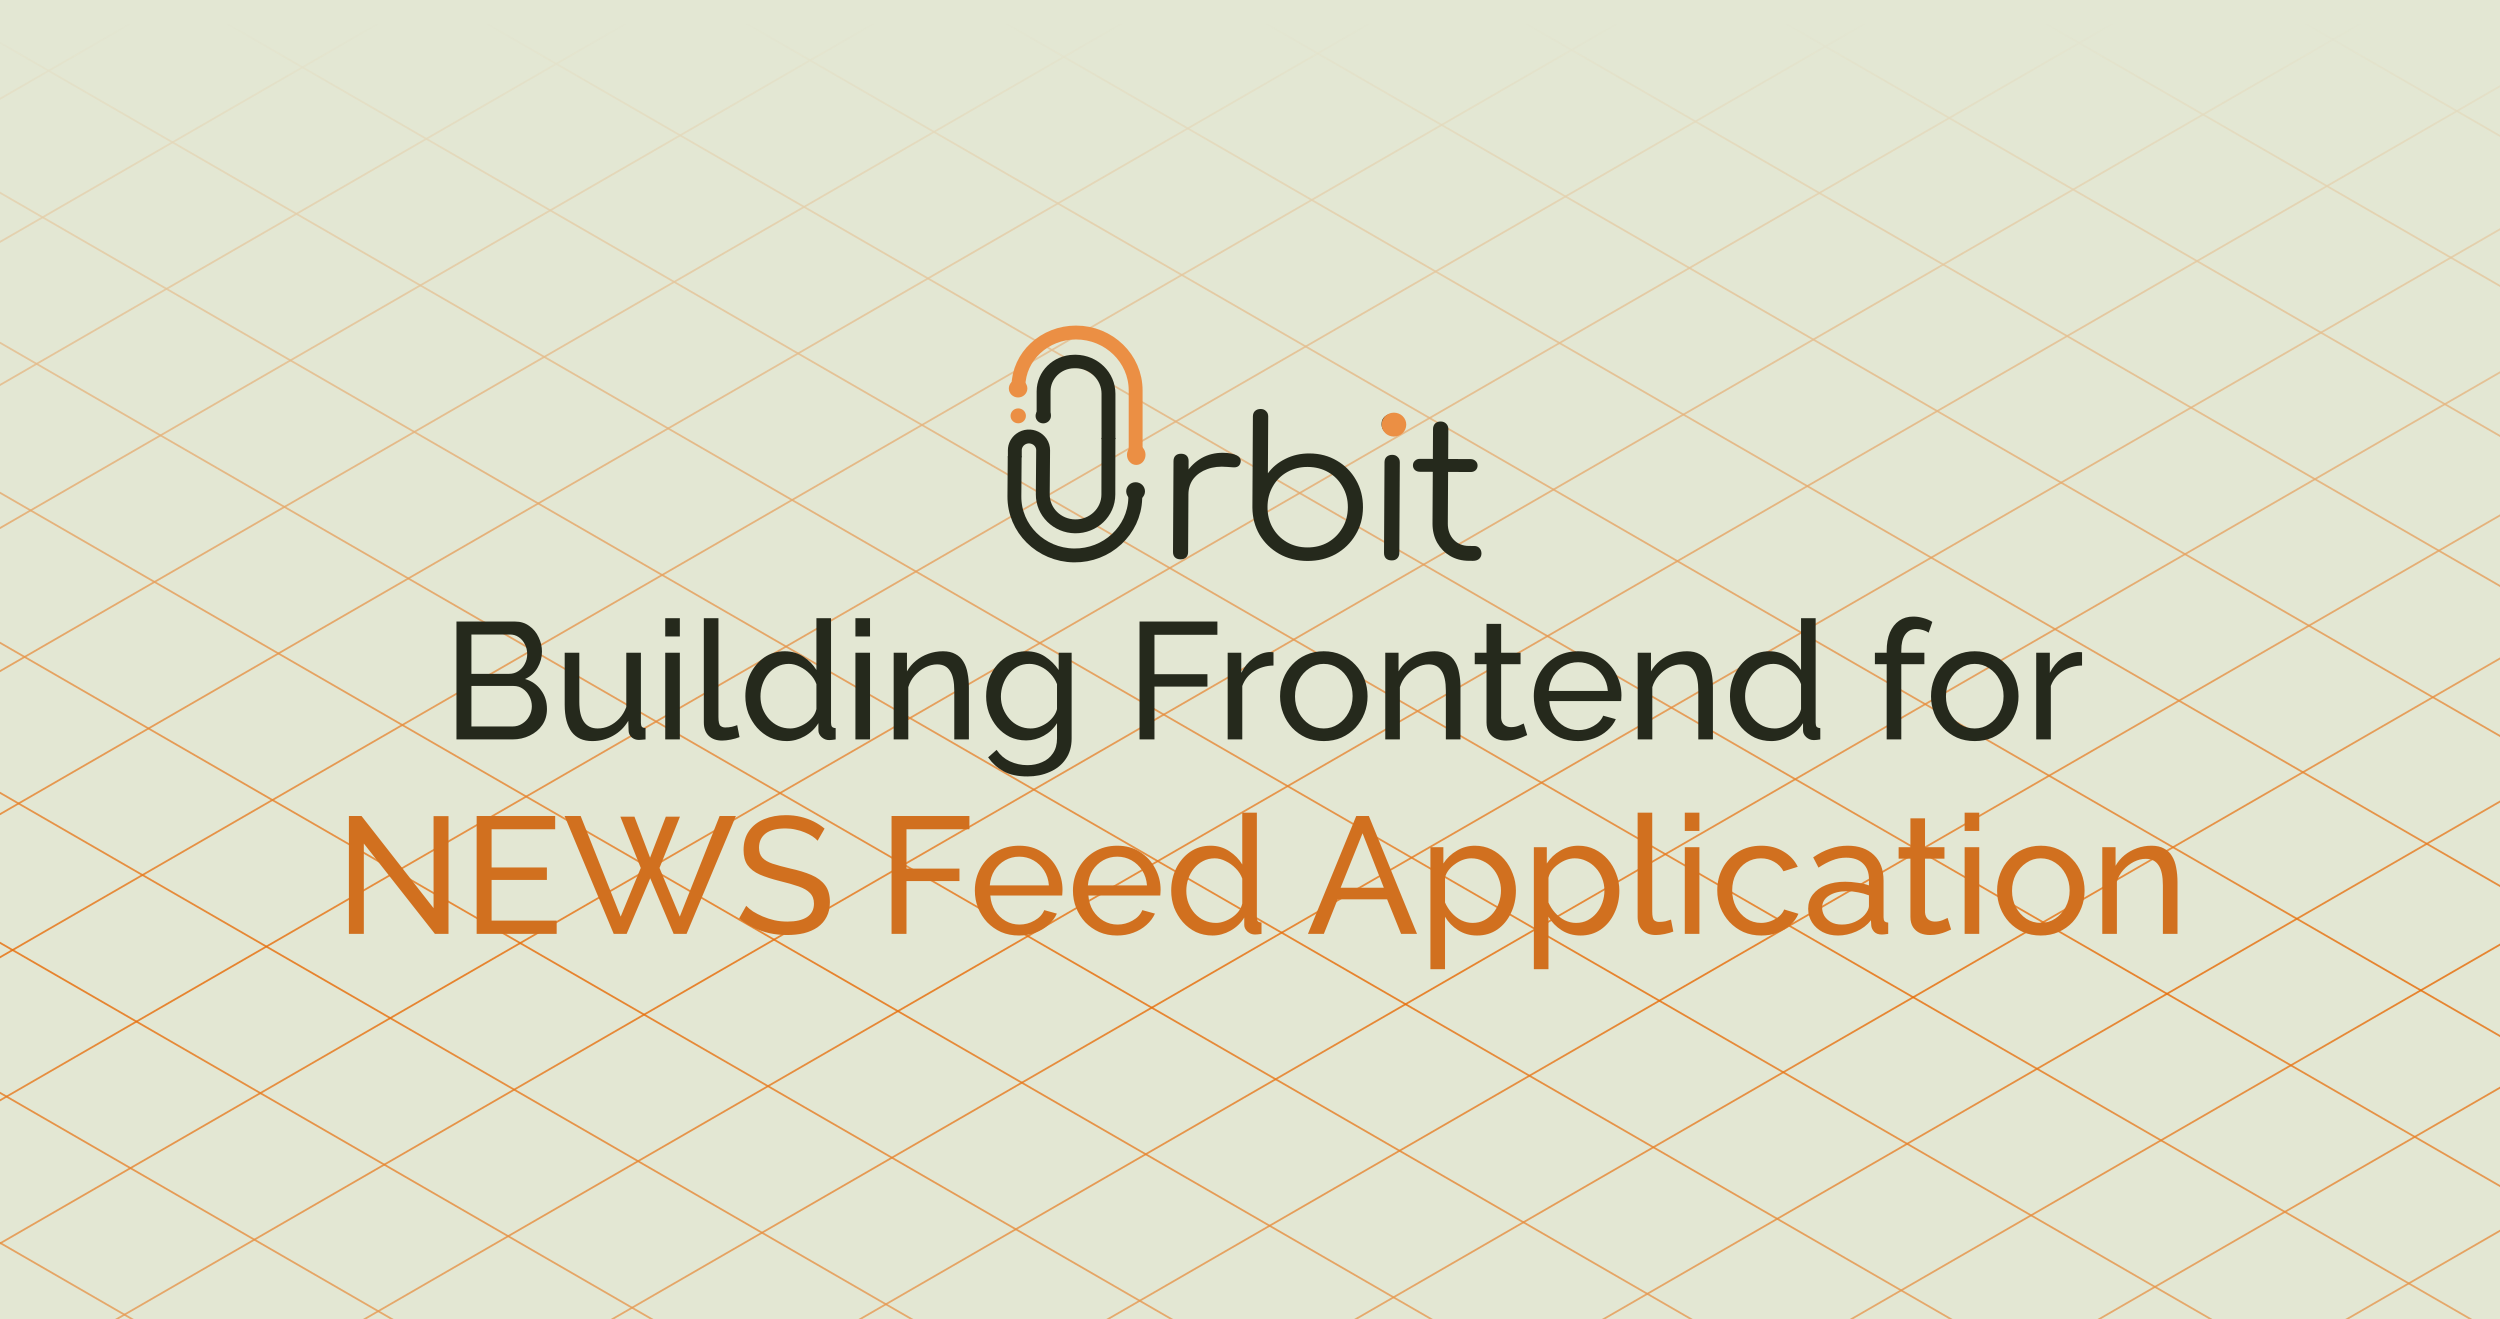 <svg width="360" height="190" viewBox="0 0 360 190" fill="none" xmlns="http://www.w3.org/2000/svg">
<g clip-path="url(#clip0_2068_6050)">
<rect width="360" height="190" fill="#E3E7D3"/>
<g clip-path="url(#clip1_2068_6050)">
<g clip-path="url(#clip2_2068_6050)">
<mask id="mask0_2068_6050" style="mask-type:alpha" maskUnits="userSpaceOnUse" x="-16" y="3" width="582" height="263">
<rect x="-15.998" y="3.002" width="581.704" height="262.373" fill="url(#paint0_linear_2068_6050)"/>
</mask>
<g mask="url(#mask0_2068_6050)">
<line y1="-0.151" x2="584.431" y2="-0.151" transform="matrix(-0.866 0.5 -0.866 -0.5 269.496 -162.117)" stroke="#E86800" stroke-opacity="0.79" stroke-width="0.303"/>
<line y1="-0.151" x2="584.431" y2="-0.151" transform="matrix(-0.866 0.5 -0.866 -0.5 287.338 -151.816)" stroke="#E86800" stroke-opacity="0.79" stroke-width="0.303"/>
<line y1="-0.151" x2="584.431" y2="-0.151" transform="matrix(-0.866 0.5 -0.866 -0.5 305.18 -141.516)" stroke="#E86800" stroke-opacity="0.79" stroke-width="0.303"/>
<line y1="-0.151" x2="584.431" y2="-0.151" transform="matrix(-0.866 0.5 -0.866 -0.5 323.021 -131.214)" stroke="#E86800" stroke-opacity="0.79" stroke-width="0.303"/>
<line y1="-0.151" x2="584.431" y2="-0.151" transform="matrix(-0.866 0.5 -0.866 -0.5 340.863 -120.913)" stroke="#E86800" stroke-opacity="0.79" stroke-width="0.303"/>
<line y1="-0.151" x2="584.431" y2="-0.151" transform="matrix(-0.866 0.5 -0.866 -0.5 358.705 -110.612)" stroke="#E86800" stroke-opacity="0.79" stroke-width="0.303"/>
<line y1="-0.151" x2="584.431" y2="-0.151" transform="matrix(-0.866 0.5 -0.866 -0.5 376.547 -100.312)" stroke="#E86800" stroke-opacity="0.79" stroke-width="0.303"/>
<line y1="-0.151" x2="584.431" y2="-0.151" transform="matrix(-0.866 0.5 -0.866 -0.5 394.389 -90.01)" stroke="#E86800" stroke-opacity="0.79" stroke-width="0.303"/>
<line y1="-0.151" x2="584.431" y2="-0.151" transform="matrix(-0.866 0.5 -0.866 -0.5 412.23 -79.709)" stroke="#E86800" stroke-opacity="0.79" stroke-width="0.303"/>
<line y1="-0.151" x2="584.431" y2="-0.151" transform="matrix(-0.866 0.5 -0.866 -0.5 430.072 -69.408)" stroke="#E86800" stroke-opacity="0.79" stroke-width="0.303"/>
<line y1="-0.151" x2="584.431" y2="-0.151" transform="matrix(-0.866 0.5 -0.866 -0.5 447.914 -59.107)" stroke="#E86800" stroke-opacity="0.79" stroke-width="0.303"/>
<line y1="-0.151" x2="584.431" y2="-0.151" transform="matrix(-0.866 0.5 -0.866 -0.5 465.756 -48.806)" stroke="#E86800" stroke-opacity="0.79" stroke-width="0.303"/>
<line y1="-0.151" x2="584.431" y2="-0.151" transform="matrix(-0.866 0.5 -0.866 -0.5 483.6 -38.505)" stroke="#E86800" stroke-opacity="0.79" stroke-width="0.303"/>
<line y1="-0.151" x2="584.431" y2="-0.151" transform="matrix(-0.866 0.5 -0.866 -0.5 501.441 -28.204)" stroke="#E86800" stroke-opacity="0.79" stroke-width="0.303"/>
<line y1="-0.151" x2="584.431" y2="-0.151" transform="matrix(-0.866 0.5 -0.866 -0.5 519.283 -17.903)" stroke="#E86800" stroke-opacity="0.79" stroke-width="0.303"/>
<line y1="-0.151" x2="584.431" y2="-0.151" transform="matrix(-0.866 0.5 -0.866 -0.5 537.125 -7.602)" stroke="#E86800" stroke-opacity="0.79" stroke-width="0.303"/>
<line y1="-0.151" x2="584.431" y2="-0.151" transform="matrix(-0.866 0.5 -0.866 -0.5 554.967 2.699)" stroke="#E86800" stroke-opacity="0.79" stroke-width="0.303"/>
<line y1="-0.151" x2="584.431" y2="-0.151" transform="matrix(-0.866 0.5 -0.866 -0.5 572.809 13)" stroke="#E86800" stroke-opacity="0.79" stroke-width="0.303"/>
<line y1="-0.151" x2="584.431" y2="-0.151" transform="matrix(-0.866 0.5 -0.866 -0.5 590.65 23.301)" stroke="#E86800" stroke-opacity="0.79" stroke-width="0.303"/>
<line y1="-0.151" x2="584.431" y2="-0.151" transform="matrix(-0.866 0.5 -0.866 -0.5 608.492 33.602)" stroke="#E86800" stroke-opacity="0.79" stroke-width="0.303"/>
<line y1="-0.151" x2="584.431" y2="-0.151" transform="matrix(-0.866 0.5 -0.866 -0.5 626.334 43.903)" stroke="#E86800" stroke-opacity="0.79" stroke-width="0.303"/>
<line y1="-0.151" x2="584.431" y2="-0.151" transform="matrix(-0.866 0.5 -0.866 -0.5 644.176 54.204)" stroke="#E86800" stroke-opacity="0.79" stroke-width="0.303"/>
<line y1="-0.151" x2="584.431" y2="-0.151" transform="matrix(-0.866 0.5 -0.866 -0.5 662.018 64.505)" stroke="#E86800" stroke-opacity="0.79" stroke-width="0.303"/>
<line y1="-0.151" x2="584.431" y2="-0.151" transform="matrix(-0.866 0.5 -0.866 -0.5 679.859 74.806)" stroke="#E86800" stroke-opacity="0.79" stroke-width="0.303"/>
<line y1="-0.151" x2="584.431" y2="-0.151" transform="matrix(-0.866 0.5 -0.866 -0.5 697.701 85.107)" stroke="#E86800" stroke-opacity="0.79" stroke-width="0.303"/>
<line y1="-0.151" x2="584.431" y2="-0.151" transform="matrix(-0.866 0.5 -0.866 -0.5 715.543 95.408)" stroke="#E86800" stroke-opacity="0.79" stroke-width="0.303"/>
<line y1="-0.151" x2="584.431" y2="-0.151" transform="matrix(-0.866 0.5 -0.866 -0.5 733.385 105.709)" stroke="#E86800" stroke-opacity="0.79" stroke-width="0.303"/>
<line y1="-0.151" x2="584.431" y2="-0.151" transform="matrix(-0.866 0.5 -0.866 -0.5 751.227 116.01)" stroke="#E86800" stroke-opacity="0.79" stroke-width="0.303"/>
<line y1="-0.151" x2="584.431" y2="-0.151" transform="matrix(-0.866 0.5 -0.866 -0.5 769.068 126.312)" stroke="#E86800" stroke-opacity="0.79" stroke-width="0.303"/>
<line y1="-0.151" x2="584.431" y2="-0.151" transform="matrix(-0.866 0.5 -0.866 -0.5 786.91 136.612)" stroke="#E86800" stroke-opacity="0.79" stroke-width="0.303"/>
<line y1="-0.151" x2="606.245" y2="-0.151" transform="matrix(0.866 0.5 -0.866 0.5 -235.336 129.652)" stroke="#E86800" stroke-opacity="0.79" stroke-width="0.303"/>
<line y1="-0.151" x2="606.245" y2="-0.151" transform="matrix(0.866 0.5 -0.866 0.5 -216.627 118.852)" stroke="#E86800" stroke-opacity="0.79" stroke-width="0.303"/>
<line y1="-0.151" x2="606.245" y2="-0.151" transform="matrix(0.866 0.5 -0.866 0.5 -197.92 108.05)" stroke="#E86800" stroke-opacity="0.79" stroke-width="0.303"/>
<line y1="-0.151" x2="606.245" y2="-0.151" transform="matrix(0.866 0.5 -0.866 0.5 -179.211 97.249)" stroke="#E86800" stroke-opacity="0.79" stroke-width="0.303"/>
<line y1="-0.151" x2="606.245" y2="-0.151" transform="matrix(0.866 0.5 -0.866 0.5 -160.504 86.448)" stroke="#E86800" stroke-opacity="0.79" stroke-width="0.303"/>
<line y1="-0.151" x2="606.245" y2="-0.151" transform="matrix(0.866 0.5 -0.866 0.5 -141.797 75.647)" stroke="#E86800" stroke-opacity="0.79" stroke-width="0.303"/>
<line y1="-0.151" x2="606.245" y2="-0.151" transform="matrix(0.866 0.5 -0.866 0.5 -123.088 64.846)" stroke="#E86800" stroke-opacity="0.79" stroke-width="0.303"/>
<line y1="-0.151" x2="606.245" y2="-0.151" transform="matrix(0.866 0.5 -0.866 0.5 -104.381 54.045)" stroke="#E86800" stroke-opacity="0.79" stroke-width="0.303"/>
<line y1="-0.151" x2="606.245" y2="-0.151" transform="matrix(0.866 0.5 -0.866 0.5 -85.672 43.244)" stroke="#E86800" stroke-opacity="0.79" stroke-width="0.303"/>
<line y1="-0.151" x2="606.245" y2="-0.151" transform="matrix(0.866 0.5 -0.866 0.5 -66.965 32.443)" stroke="#E86800" stroke-opacity="0.79" stroke-width="0.303"/>
<line y1="-0.151" x2="606.245" y2="-0.151" transform="matrix(0.866 0.5 -0.866 0.5 -48.256 21.642)" stroke="#E86800" stroke-opacity="0.79" stroke-width="0.303"/>
<line y1="-0.151" x2="606.245" y2="-0.151" transform="matrix(0.866 0.5 -0.866 0.5 -29.549 10.841)" stroke="#E86800" stroke-opacity="0.79" stroke-width="0.303"/>
<line y1="-0.151" x2="606.245" y2="-0.151" transform="matrix(0.866 0.5 -0.866 0.5 -10.84 0.04)" stroke="#E86800" stroke-opacity="0.79" stroke-width="0.303"/>
<line y1="-0.151" x2="606.245" y2="-0.151" transform="matrix(0.866 0.5 -0.866 0.5 7.867 -10.761)" stroke="#E86800" stroke-opacity="0.79" stroke-width="0.303"/>
<line y1="-0.151" x2="606.245" y2="-0.151" transform="matrix(0.866 0.5 -0.866 0.5 26.574 -21.562)" stroke="#E86800" stroke-opacity="0.79" stroke-width="0.303"/>
<line y1="-0.151" x2="606.245" y2="-0.151" transform="matrix(0.866 0.5 -0.866 0.5 45.283 -32.363)" stroke="#E86800" stroke-opacity="0.79" stroke-width="0.303"/>
<line y1="-0.151" x2="606.245" y2="-0.151" transform="matrix(0.866 0.5 -0.866 0.5 63.99 -43.164)" stroke="#E86800" stroke-opacity="0.79" stroke-width="0.303"/>
<line y1="-0.151" x2="606.245" y2="-0.151" transform="matrix(0.866 0.5 -0.866 0.5 82.699 -53.965)" stroke="#E86800" stroke-opacity="0.79" stroke-width="0.303"/>
<line y1="-0.151" x2="606.245" y2="-0.151" transform="matrix(0.866 0.5 -0.866 0.5 101.406 -64.767)" stroke="#E86800" stroke-opacity="0.79" stroke-width="0.303"/>
<line y1="-0.151" x2="606.245" y2="-0.151" transform="matrix(0.866 0.5 -0.866 0.5 120.115 -75.567)" stroke="#E86800" stroke-opacity="0.79" stroke-width="0.303"/>
<line y1="-0.151" x2="606.245" y2="-0.151" transform="matrix(0.866 0.5 -0.866 0.5 138.822 -86.368)" stroke="#E86800" stroke-opacity="0.79" stroke-width="0.303"/>
<line y1="-0.151" x2="606.245" y2="-0.151" transform="matrix(0.866 0.5 -0.866 0.5 157.531 -97.169)" stroke="#E86800" stroke-opacity="0.79" stroke-width="0.303"/>
<line y1="-0.151" x2="606.245" y2="-0.151" transform="matrix(0.866 0.5 -0.866 0.5 176.238 -107.971)" stroke="#E86800" stroke-opacity="0.79" stroke-width="0.303"/>
<line y1="-0.151" x2="606.245" y2="-0.151" transform="matrix(0.866 0.5 -0.866 0.5 194.945 -118.771)" stroke="#E86800" stroke-opacity="0.79" stroke-width="0.303"/>
<line y1="-0.151" x2="606.245" y2="-0.151" transform="matrix(0.866 0.5 -0.866 0.5 213.654 -129.572)" stroke="#E86800" stroke-opacity="0.79" stroke-width="0.303"/>
<line y1="-0.151" x2="606.245" y2="-0.151" transform="matrix(0.866 0.5 -0.866 0.5 232.361 -140.373)" stroke="#E86800" stroke-opacity="0.79" stroke-width="0.303"/>
<line y1="-0.151" x2="606.245" y2="-0.151" transform="matrix(0.866 0.5 -0.866 0.5 251.07 -151.175)" stroke="#E86800" stroke-opacity="0.79" stroke-width="0.303"/>
<line y1="-0.151" x2="606.245" y2="-0.151" transform="matrix(0.866 0.5 -0.866 0.5 269.777 -161.976)" stroke="#E86800" stroke-opacity="0.79" stroke-width="0.303"/>
<line y1="-0.151" x2="606.245" y2="-0.151" transform="matrix(0.866 0.5 -0.866 0.5 288.486 -172.776)" stroke="#E86800" stroke-opacity="0.79" stroke-width="0.303"/>
</g>
</g>
</g>
<g filter="url(#filter0_d_2068_6050)">
<path d="M77.09 101.625C77.09 102.502 76.867 103.267 76.42 103.92C75.974 104.574 75.368 105.084 74.603 105.45C73.854 105.817 73.026 106 72.117 106H64.06V89.026H72.5C73.297 89.026 73.982 89.241 74.556 89.671C75.145 90.086 75.592 90.628 75.894 91.297C76.213 91.951 76.373 92.636 76.373 93.353C76.373 94.182 76.157 94.963 75.727 95.696C75.313 96.413 74.715 96.947 73.934 97.298C74.906 97.585 75.671 98.119 76.229 98.9C76.803 99.665 77.09 100.573 77.09 101.625ZM74.914 101.242C74.914 100.717 74.795 100.23 74.556 99.784C74.332 99.338 74.022 98.979 73.623 98.708C73.241 98.437 72.794 98.302 72.284 98.302H66.212V104.135H72.117C72.643 104.135 73.113 104 73.528 103.729C73.958 103.458 74.293 103.107 74.532 102.677C74.787 102.231 74.914 101.752 74.914 101.242ZM66.212 90.891V96.557H71.615C72.125 96.557 72.571 96.429 72.954 96.174C73.352 95.919 73.663 95.576 73.886 95.146C74.125 94.716 74.245 94.246 74.245 93.736C74.245 93.194 74.133 92.716 73.91 92.301C73.703 91.871 73.408 91.528 73.026 91.273C72.659 91.018 72.237 90.891 71.758 90.891H66.212ZM79.645 101.003V93.52H81.749V100.597C81.749 101.872 81.972 102.828 82.419 103.466C82.865 104.103 83.526 104.422 84.403 104.422C84.977 104.422 85.527 104.303 86.053 104.064C86.594 103.809 87.081 103.45 87.511 102.988C87.941 102.525 88.276 101.976 88.515 101.338V93.52H90.619V103.609C90.619 103.864 90.667 104.056 90.762 104.183C90.874 104.295 91.049 104.358 91.288 104.374V106C91.049 106.032 90.858 106.048 90.715 106.048C90.587 106.064 90.46 106.072 90.332 106.072C89.933 106.072 89.591 105.952 89.304 105.713C89.017 105.458 88.866 105.147 88.85 104.781L88.802 103.322C88.26 104.247 87.527 104.964 86.603 105.474C85.694 105.984 84.698 106.239 83.614 106.239C82.307 106.239 81.319 105.801 80.65 104.924C79.98 104.032 79.645 102.725 79.645 101.003ZM94.123 106V93.52H96.227V106H94.123ZM94.123 91.177V88.548H96.227V91.177H94.123ZM99.681 88.548H101.785V102.773C101.785 103.458 101.88 103.88 102.072 104.04C102.263 104.199 102.494 104.279 102.765 104.279C103.1 104.279 103.418 104.247 103.721 104.183C104.024 104.103 104.279 104.024 104.486 103.944L104.821 105.665C104.47 105.809 104.056 105.928 103.578 106.024C103.1 106.12 102.677 106.167 102.311 106.167C101.498 106.167 100.852 105.936 100.374 105.474C99.912 105.012 99.681 104.366 99.681 103.538V88.548ZM105.661 99.784C105.661 98.605 105.9 97.529 106.378 96.557C106.872 95.569 107.542 94.78 108.386 94.19C109.247 93.6 110.227 93.305 111.327 93.305C112.331 93.305 113.232 93.568 114.028 94.094C114.825 94.62 115.447 95.258 115.893 96.007V88.548H117.997V103.609C117.997 103.864 118.045 104.056 118.141 104.183C118.252 104.295 118.427 104.358 118.666 104.374V106C118.268 106.064 117.957 106.096 117.734 106.096C117.32 106.096 116.953 105.952 116.634 105.665C116.332 105.378 116.18 105.06 116.18 104.709V103.657C115.686 104.454 115.025 105.084 114.196 105.546C113.367 106.008 112.506 106.239 111.614 106.239C110.753 106.239 109.956 106.072 109.223 105.737C108.506 105.386 107.876 104.908 107.334 104.303C106.809 103.697 106.394 103.012 106.091 102.247C105.804 101.466 105.661 100.645 105.661 99.784ZM115.893 101.625V98.039C115.702 97.497 115.391 97.011 114.961 96.581C114.531 96.134 114.044 95.784 113.503 95.529C112.977 95.258 112.451 95.122 111.925 95.122C111.303 95.122 110.737 95.258 110.227 95.529C109.733 95.784 109.303 96.134 108.936 96.581C108.586 97.011 108.315 97.505 108.123 98.063C107.932 98.621 107.837 99.202 107.837 99.808C107.837 100.43 107.94 101.019 108.147 101.577C108.37 102.135 108.673 102.629 109.056 103.059C109.454 103.49 109.908 103.824 110.419 104.064C110.944 104.303 111.51 104.422 112.116 104.422C112.498 104.422 112.889 104.35 113.287 104.207C113.702 104.064 114.092 103.864 114.459 103.609C114.825 103.354 115.136 103.059 115.391 102.725C115.646 102.374 115.814 102.007 115.893 101.625ZM121.509 106V93.52H123.613V106H121.509ZM121.509 91.177V88.548H123.613V91.177H121.509ZM137.849 106H135.745V99.019C135.745 97.696 135.538 96.732 135.124 96.126C134.725 95.505 134.112 95.194 133.283 95.194C132.709 95.194 132.135 95.337 131.561 95.624C131.004 95.911 130.502 96.302 130.055 96.796C129.625 97.274 129.314 97.832 129.123 98.469V106H127.019V93.52H128.932V96.198C129.266 95.608 129.697 95.098 130.223 94.668C130.749 94.238 131.346 93.903 132.016 93.664C132.685 93.425 133.386 93.305 134.119 93.305C134.837 93.305 135.434 93.441 135.913 93.712C136.407 93.967 136.789 94.333 137.06 94.811C137.347 95.274 137.546 95.823 137.658 96.461C137.785 97.099 137.849 97.792 137.849 98.541V106ZM146.093 106.143C145.249 106.143 144.468 105.976 143.75 105.641C143.049 105.291 142.443 104.821 141.933 104.231C141.423 103.625 141.025 102.94 140.738 102.175C140.467 101.41 140.332 100.613 140.332 99.784C140.332 98.907 140.467 98.079 140.738 97.298C141.025 96.517 141.423 95.832 141.933 95.242C142.459 94.636 143.073 94.166 143.774 93.831C144.476 93.481 145.257 93.305 146.117 93.305C147.153 93.305 148.054 93.56 148.819 94.07C149.6 94.58 150.253 95.226 150.779 96.007V93.52H152.644V105.857C152.644 107.036 152.357 108.032 151.783 108.845C151.225 109.658 150.46 110.271 149.488 110.686C148.532 111.116 147.464 111.331 146.285 111.331C144.882 111.331 143.734 111.084 142.842 110.59C141.949 110.096 141.208 109.427 140.619 108.582L141.838 107.506C142.332 108.239 142.969 108.789 143.75 109.156C144.547 109.522 145.392 109.706 146.285 109.706C147.05 109.706 147.751 109.562 148.388 109.275C149.042 109.004 149.56 108.582 149.942 108.008C150.341 107.434 150.54 106.717 150.54 105.857V103.657C150.078 104.422 149.44 105.028 148.627 105.474C147.831 105.92 146.986 106.143 146.093 106.143ZM146.739 104.422C147.185 104.422 147.615 104.342 148.03 104.183C148.444 104.024 148.827 103.816 149.177 103.561C149.528 103.291 149.823 102.988 150.062 102.653C150.301 102.318 150.46 101.976 150.54 101.625V98.039C150.317 97.465 149.998 96.963 149.584 96.533C149.169 96.087 148.699 95.744 148.173 95.505C147.647 95.25 147.105 95.122 146.547 95.122C145.91 95.122 145.336 95.258 144.826 95.529C144.332 95.8 143.91 96.166 143.559 96.628C143.208 97.075 142.938 97.577 142.746 98.135C142.555 98.692 142.459 99.258 142.459 99.832C142.459 100.454 142.571 101.043 142.794 101.601C143.017 102.143 143.32 102.629 143.703 103.059C144.085 103.49 144.539 103.824 145.065 104.064C145.591 104.303 146.149 104.422 146.739 104.422ZM162.421 106V89.026H173.633V90.939H164.572V96.605H172.199V98.397H164.572V106H162.421ZM181.712 95.361C180.66 95.377 179.728 95.648 178.915 96.174C178.118 96.684 177.552 97.393 177.217 98.302V106H175.114V93.52H177.074V96.413C177.504 95.553 178.07 94.859 178.771 94.333C179.489 93.791 180.238 93.489 181.019 93.425C181.178 93.425 181.314 93.425 181.425 93.425C181.537 93.425 181.632 93.433 181.712 93.449V95.361ZM188.946 106.239C188.006 106.239 187.153 106.072 186.388 105.737C185.623 105.386 184.961 104.916 184.404 104.326C183.846 103.721 183.415 103.028 183.113 102.247C182.81 101.466 182.658 100.645 182.658 99.784C182.658 98.907 182.81 98.079 183.113 97.298C183.415 96.517 183.846 95.832 184.404 95.242C184.961 94.636 185.623 94.166 186.388 93.831C187.169 93.481 188.022 93.305 188.946 93.305C189.886 93.305 190.739 93.481 191.504 93.831C192.269 94.166 192.93 94.636 193.488 95.242C194.062 95.832 194.5 96.517 194.803 97.298C195.106 98.079 195.257 98.907 195.257 99.784C195.257 100.645 195.106 101.466 194.803 102.247C194.5 103.028 194.07 103.721 193.512 104.326C192.954 104.916 192.285 105.386 191.504 105.737C190.739 106.072 189.886 106.239 188.946 106.239ZM184.81 99.808C184.81 100.669 184.993 101.45 185.36 102.151C185.742 102.852 186.244 103.41 186.866 103.824C187.488 104.223 188.181 104.422 188.946 104.422C189.711 104.422 190.404 104.215 191.026 103.801C191.663 103.386 192.165 102.828 192.532 102.127C192.915 101.41 193.106 100.621 193.106 99.76C193.106 98.9 192.915 98.119 192.532 97.417C192.165 96.716 191.663 96.158 191.026 95.744C190.404 95.329 189.711 95.122 188.946 95.122C188.181 95.122 187.488 95.337 186.866 95.768C186.244 96.182 185.742 96.74 185.36 97.441C184.993 98.142 184.81 98.931 184.81 99.808ZM208.637 106H206.533V99.019C206.533 97.696 206.326 96.732 205.911 96.126C205.513 95.505 204.899 95.194 204.07 95.194C203.497 95.194 202.923 95.337 202.349 95.624C201.791 95.911 201.289 96.302 200.843 96.796C200.413 97.274 200.102 97.832 199.911 98.469V106H197.807V93.52H199.719V96.198C200.054 95.608 200.484 95.098 201.01 94.668C201.536 94.238 202.134 93.903 202.803 93.664C203.473 93.425 204.174 93.305 204.907 93.305C205.624 93.305 206.222 93.441 206.7 93.712C207.194 93.967 207.577 94.333 207.848 94.811C208.135 95.274 208.334 95.823 208.445 96.461C208.573 97.099 208.637 97.792 208.637 98.541V106ZM218.246 105.378C218.071 105.458 217.832 105.562 217.529 105.689C217.226 105.817 216.876 105.928 216.477 106.024C216.079 106.12 215.657 106.167 215.21 106.167C214.7 106.167 214.23 106.08 213.8 105.904C213.369 105.713 213.027 105.426 212.772 105.044C212.517 104.645 212.389 104.151 212.389 103.561V95.17H210.692V93.52H212.389V89.361H214.493V93.52H217.29V95.17H214.493V102.916C214.525 103.362 214.676 103.697 214.947 103.92C215.218 104.127 215.537 104.231 215.904 104.231C216.318 104.231 216.7 104.159 217.051 104.016C217.402 103.872 217.633 103.769 217.744 103.705L218.246 105.378ZM225.556 106.239C224.615 106.239 223.755 106.072 222.974 105.737C222.209 105.386 221.539 104.916 220.965 104.326C220.407 103.721 219.969 103.028 219.65 102.247C219.348 101.466 219.196 100.637 219.196 99.76C219.196 98.581 219.467 97.505 220.009 96.533C220.551 95.561 221.3 94.78 222.256 94.19C223.229 93.6 224.336 93.305 225.579 93.305C226.839 93.305 227.93 93.608 228.855 94.214C229.795 94.803 230.52 95.584 231.03 96.557C231.556 97.513 231.819 98.549 231.819 99.665C231.819 99.824 231.811 99.983 231.795 100.143C231.795 100.286 231.787 100.398 231.771 100.477H221.42C221.483 101.29 221.706 102.015 222.089 102.653C222.487 103.275 222.997 103.769 223.619 104.135C224.241 104.486 224.91 104.661 225.627 104.661C226.392 104.661 227.109 104.47 227.779 104.087C228.464 103.705 228.934 103.203 229.189 102.581L231.006 103.083C230.735 103.689 230.329 104.231 229.787 104.709C229.261 105.187 228.632 105.562 227.898 105.833C227.181 106.104 226.4 106.239 225.556 106.239ZM221.348 99.019H229.859C229.795 98.206 229.564 97.489 229.165 96.868C228.767 96.246 228.257 95.76 227.635 95.409C227.014 95.058 226.329 94.883 225.579 94.883C224.846 94.883 224.169 95.058 223.547 95.409C222.926 95.76 222.416 96.246 222.017 96.868C221.635 97.489 221.412 98.206 221.348 99.019ZM244.988 106H242.884V99.019C242.884 97.696 242.677 96.732 242.262 96.126C241.864 95.505 241.25 95.194 240.421 95.194C239.848 95.194 239.274 95.337 238.7 95.624C238.142 95.911 237.64 96.302 237.194 96.796C236.764 97.274 236.453 97.832 236.262 98.469V106H234.158V93.52H236.07V96.198C236.405 95.608 236.835 95.098 237.361 94.668C237.887 94.238 238.485 93.903 239.154 93.664C239.824 93.425 240.525 93.305 241.258 93.305C241.975 93.305 242.573 93.441 243.051 93.712C243.545 93.967 243.928 94.333 244.199 94.811C244.486 95.274 244.685 95.823 244.796 96.461C244.924 97.099 244.988 97.792 244.988 98.541V106ZM247.446 99.784C247.446 98.605 247.686 97.529 248.164 96.557C248.658 95.569 249.327 94.78 250.172 94.19C251.033 93.6 252.013 93.305 253.112 93.305C254.117 93.305 255.017 93.568 255.814 94.094C256.611 94.62 257.232 95.258 257.679 96.007V88.548H259.783V103.609C259.783 103.864 259.83 104.056 259.926 104.183C260.038 104.295 260.213 104.358 260.452 104.374V106C260.054 106.064 259.743 106.096 259.52 106.096C259.105 106.096 258.739 105.952 258.42 105.665C258.117 105.378 257.966 105.06 257.966 104.709V103.657C257.472 104.454 256.81 105.084 255.981 105.546C255.153 106.008 254.292 106.239 253.399 106.239C252.539 106.239 251.742 106.072 251.009 105.737C250.291 105.386 249.662 104.908 249.12 104.303C248.594 103.697 248.18 103.012 247.877 102.247C247.59 101.466 247.446 100.645 247.446 99.784ZM257.679 101.625V98.039C257.488 97.497 257.177 97.011 256.746 96.581C256.316 96.134 255.83 95.784 255.288 95.529C254.762 95.258 254.236 95.122 253.71 95.122C253.089 95.122 252.523 95.258 252.013 95.529C251.519 95.784 251.088 96.134 250.722 96.581C250.371 97.011 250.1 97.505 249.909 98.063C249.718 98.621 249.622 99.202 249.622 99.808C249.622 100.43 249.726 101.019 249.933 101.577C250.156 102.135 250.459 102.629 250.841 103.059C251.24 103.49 251.694 103.824 252.204 104.064C252.73 104.303 253.296 104.422 253.901 104.422C254.284 104.422 254.674 104.35 255.073 104.207C255.487 104.064 255.878 103.864 256.244 103.609C256.611 103.354 256.922 103.059 257.177 102.725C257.432 102.374 257.599 102.007 257.679 101.625ZM270.011 106V95.17H268.314V93.52H270.011V93.257C270.011 92.237 270.162 91.361 270.465 90.628C270.784 89.879 271.23 89.305 271.804 88.906C272.378 88.508 273.055 88.309 273.836 88.309C274.33 88.309 274.816 88.38 275.294 88.524C275.773 88.651 276.203 88.835 276.585 89.074L276.059 90.628C275.836 90.468 275.557 90.341 275.223 90.245C274.904 90.15 274.585 90.102 274.266 90.102C273.581 90.102 273.047 90.373 272.665 90.915C272.298 91.441 272.115 92.198 272.115 93.186V93.52H275.438V95.17H272.115V106H270.011ZM282.684 106.239C281.743 106.239 280.891 106.072 280.126 105.737C279.361 105.386 278.699 104.916 278.141 104.326C277.583 103.721 277.153 103.028 276.85 102.247C276.547 101.466 276.396 100.645 276.396 99.784C276.396 98.907 276.547 98.079 276.85 97.298C277.153 96.517 277.583 95.832 278.141 95.242C278.699 94.636 279.361 94.166 280.126 93.831C280.907 93.481 281.759 93.305 282.684 93.305C283.624 93.305 284.477 93.481 285.242 93.831C286.007 94.166 286.668 94.636 287.226 95.242C287.8 95.832 288.238 96.517 288.541 97.298C288.844 98.079 288.995 98.907 288.995 99.784C288.995 100.645 288.844 101.466 288.541 102.247C288.238 103.028 287.808 103.721 287.25 104.326C286.692 104.916 286.023 105.386 285.242 105.737C284.477 106.072 283.624 106.239 282.684 106.239ZM278.548 99.808C278.548 100.669 278.731 101.45 279.098 102.151C279.48 102.852 279.982 103.41 280.604 103.824C281.225 104.223 281.919 104.422 282.684 104.422C283.449 104.422 284.142 104.215 284.764 103.801C285.401 103.386 285.903 102.828 286.27 102.127C286.652 101.41 286.843 100.621 286.843 99.76C286.843 98.9 286.652 98.119 286.27 97.417C285.903 96.716 285.401 96.158 284.764 95.744C284.142 95.329 283.449 95.122 282.684 95.122C281.919 95.122 281.225 95.337 280.604 95.768C279.982 96.182 279.48 96.74 279.098 97.441C278.731 98.142 278.548 98.931 278.548 99.808ZM298.143 95.361C297.091 95.377 296.158 95.648 295.346 96.174C294.549 96.684 293.983 97.393 293.648 98.302V106H291.544V93.52H293.505V96.413C293.935 95.553 294.501 94.859 295.202 94.333C295.919 93.791 296.669 93.489 297.449 93.425C297.609 93.425 297.744 93.425 297.856 93.425C297.967 93.425 298.063 93.433 298.143 93.449V95.361Z" fill="#25291C"/>
<path d="M50.721 120.994V134H48.57V117.026H50.387L60.762 130.294V117.05H62.914V134H60.954L50.721 120.994ZM78.49 132.087V134H66.967V117.026H78.275V118.938H69.119V124.437H77.08V126.23H69.119V132.087H78.49ZM87.658 117.122H89.69L91.937 123.027L94.209 117.122H96.241L93.3 124.509L96.217 131.514L101.955 117.026H104.297L97.197 134H95.332L91.961 125.991L88.567 134H86.702L79.625 117.026H81.944L87.706 131.514L90.599 124.509L87.658 117.122ZM116.066 120.588C115.874 120.365 115.619 120.15 115.301 119.943C114.982 119.735 114.623 119.552 114.225 119.393C113.826 119.217 113.388 119.082 112.91 118.986C112.448 118.875 111.962 118.819 111.452 118.819C110.145 118.819 109.18 119.066 108.559 119.56C107.937 120.054 107.627 120.732 107.627 121.592C107.627 122.198 107.786 122.676 108.105 123.027C108.423 123.377 108.91 123.664 109.563 123.887C110.232 124.11 111.077 124.341 112.097 124.581C113.277 124.836 114.297 125.146 115.157 125.513C116.018 125.88 116.679 126.374 117.142 126.995C117.604 127.601 117.835 128.414 117.835 129.434C117.835 130.247 117.675 130.956 117.357 131.561C117.054 132.151 116.624 132.645 116.066 133.044C115.508 133.426 114.854 133.713 114.105 133.904C113.356 134.08 112.543 134.167 111.667 134.167C110.806 134.167 109.961 134.08 109.133 133.904C108.32 133.713 107.547 133.442 106.814 133.092C106.081 132.741 105.395 132.303 104.758 131.777L105.786 129.96C106.041 130.231 106.367 130.502 106.766 130.773C107.18 131.028 107.642 131.267 108.152 131.49C108.678 131.713 109.244 131.896 109.85 132.04C110.456 132.167 111.077 132.231 111.715 132.231C112.926 132.231 113.866 132.016 114.536 131.585C115.205 131.139 115.54 130.494 115.54 129.649C115.54 129.011 115.349 128.501 114.966 128.119C114.599 127.736 114.05 127.418 113.316 127.163C112.583 126.908 111.691 126.653 110.639 126.398C109.491 126.111 108.527 125.8 107.746 125.465C106.965 125.114 106.375 124.66 105.977 124.102C105.594 123.545 105.403 122.819 105.403 121.927C105.403 120.843 105.666 119.927 106.192 119.178C106.718 118.428 107.443 117.863 108.368 117.48C109.292 117.098 110.336 116.906 111.499 116.906C112.264 116.906 112.974 116.986 113.627 117.145C114.297 117.305 114.918 117.528 115.492 117.815C116.066 118.102 116.592 118.444 117.07 118.843L116.066 120.588ZM126.712 134V117.026H137.924V118.938H128.863V124.604H136.49V126.398H128.863V134H126.712ZM145.067 134.239C144.127 134.239 143.266 134.072 142.485 133.737C141.72 133.386 141.051 132.916 140.477 132.326C139.919 131.721 139.481 131.028 139.162 130.247C138.859 129.466 138.708 128.637 138.708 127.76C138.708 126.581 138.979 125.505 139.521 124.533C140.063 123.561 140.812 122.78 141.768 122.19C142.74 121.6 143.848 121.305 145.091 121.305C146.35 121.305 147.442 121.608 148.366 122.214C149.307 122.803 150.032 123.584 150.542 124.557C151.068 125.513 151.331 126.549 151.331 127.665C151.331 127.824 151.323 127.983 151.307 128.143C151.307 128.286 151.299 128.398 151.283 128.477H140.931C140.995 129.29 141.218 130.015 141.601 130.653C141.999 131.275 142.509 131.769 143.131 132.135C143.752 132.486 144.422 132.661 145.139 132.661C145.904 132.661 146.621 132.47 147.291 132.087C147.976 131.705 148.446 131.203 148.701 130.581L150.518 131.083C150.247 131.689 149.841 132.231 149.299 132.709C148.773 133.187 148.143 133.562 147.41 133.833C146.693 134.104 145.912 134.239 145.067 134.239ZM140.86 127.019H149.371C149.307 126.206 149.076 125.489 148.677 124.867C148.279 124.246 147.769 123.76 147.147 123.409C146.526 123.058 145.84 122.883 145.091 122.883C144.358 122.883 143.681 123.058 143.059 123.409C142.437 123.76 141.927 124.246 141.529 124.867C141.146 125.489 140.923 126.206 140.86 127.019ZM159.192 134.239C158.252 134.239 157.391 134.072 156.61 133.737C155.845 133.386 155.176 132.916 154.602 132.326C154.044 131.721 153.606 131.028 153.287 130.247C152.984 129.466 152.833 128.637 152.833 127.76C152.833 126.581 153.104 125.505 153.646 124.533C154.187 123.561 154.937 122.78 155.893 122.19C156.865 121.6 157.973 121.305 159.216 121.305C160.475 121.305 161.567 121.608 162.491 122.214C163.432 122.803 164.157 123.584 164.667 124.557C165.193 125.513 165.456 126.549 165.456 127.665C165.456 127.824 165.448 127.983 165.432 128.143C165.432 128.286 165.424 128.398 165.408 128.477H155.056C155.12 129.29 155.343 130.015 155.726 130.653C156.124 131.275 156.634 131.769 157.256 132.135C157.877 132.486 158.547 132.661 159.264 132.661C160.029 132.661 160.746 132.47 161.415 132.087C162.101 131.705 162.571 131.203 162.826 130.581L164.643 131.083C164.372 131.689 163.966 132.231 163.424 132.709C162.898 133.187 162.268 133.562 161.535 133.833C160.818 134.104 160.037 134.239 159.192 134.239ZM154.984 127.019H163.495C163.432 126.206 163.201 125.489 162.802 124.867C162.404 124.246 161.894 123.76 161.272 123.409C160.65 123.058 159.965 122.883 159.216 122.883C158.483 122.883 157.805 123.058 157.184 123.409C156.562 123.76 156.052 124.246 155.654 124.867C155.271 125.489 155.048 126.206 154.984 127.019ZM166.982 127.784C166.982 126.605 167.221 125.529 167.699 124.557C168.193 123.568 168.862 122.78 169.707 122.19C170.568 121.6 171.548 121.305 172.648 121.305C173.652 121.305 174.552 121.568 175.349 122.094C176.146 122.62 176.768 123.258 177.214 124.007V116.548H179.318V131.609C179.318 131.864 179.365 132.056 179.461 132.183C179.573 132.295 179.748 132.358 179.987 132.374V134C179.589 134.064 179.278 134.096 179.055 134.096C178.64 134.096 178.274 133.952 177.955 133.665C177.652 133.378 177.501 133.06 177.501 132.709V131.657C177.007 132.454 176.345 133.084 175.516 133.546C174.688 134.008 173.827 134.239 172.934 134.239C172.074 134.239 171.277 134.072 170.544 133.737C169.826 133.386 169.197 132.908 168.655 132.303C168.129 131.697 167.715 131.012 167.412 130.247C167.125 129.466 166.982 128.645 166.982 127.784ZM177.214 129.625V126.039C177.023 125.497 176.712 125.011 176.281 124.581C175.851 124.134 175.365 123.784 174.823 123.529C174.297 123.258 173.771 123.122 173.245 123.122C172.624 123.122 172.058 123.258 171.548 123.529C171.054 123.784 170.623 124.134 170.257 124.581C169.906 125.011 169.635 125.505 169.444 126.063C169.253 126.621 169.157 127.202 169.157 127.808C169.157 128.43 169.261 129.019 169.468 129.577C169.691 130.135 169.994 130.629 170.376 131.059C170.775 131.49 171.229 131.824 171.739 132.064C172.265 132.303 172.831 132.422 173.436 132.422C173.819 132.422 174.209 132.35 174.608 132.207C175.022 132.064 175.413 131.864 175.779 131.609C176.146 131.354 176.457 131.059 176.712 130.725C176.967 130.374 177.134 130.007 177.214 129.625ZM193.628 117.026H195.445L202.378 134H200.083L198.075 129.027H190.951L188.966 134H186.671L193.628 117.026ZM197.597 127.354L194.537 119.512L191.381 127.354H197.597ZM211.027 134.239C210.007 134.239 209.098 133.984 208.301 133.474C207.504 132.964 206.875 132.319 206.413 131.538V139.092H204.309V121.52H206.174V123.863C206.668 123.098 207.313 122.485 208.11 122.022C208.907 121.544 209.776 121.305 210.716 121.305C211.577 121.305 212.366 121.481 213.083 121.831C213.8 122.182 214.422 122.66 214.948 123.266C215.474 123.871 215.88 124.565 216.167 125.346C216.47 126.111 216.621 126.916 216.621 127.76C216.621 128.94 216.382 130.023 215.904 131.012C215.442 132 214.788 132.789 213.943 133.378C213.099 133.952 212.127 134.239 211.027 134.239ZM210.381 132.422C211.003 132.422 211.561 132.295 212.055 132.04C212.565 131.769 212.995 131.418 213.346 130.988C213.712 130.541 213.991 130.039 214.183 129.482C214.374 128.924 214.469 128.35 214.469 127.76C214.469 127.139 214.358 126.549 214.135 125.991C213.928 125.433 213.625 124.939 213.226 124.509C212.844 124.079 212.389 123.744 211.864 123.505C211.354 123.25 210.796 123.122 210.19 123.122C209.808 123.122 209.409 123.194 208.995 123.337C208.596 123.481 208.214 123.688 207.847 123.959C207.481 124.214 207.17 124.509 206.915 124.844C206.66 125.178 206.492 125.537 206.413 125.919V129.482C206.652 130.023 206.971 130.518 207.369 130.964C207.767 131.41 208.23 131.769 208.756 132.04C209.282 132.295 209.823 132.422 210.381 132.422ZM225.922 134.239C224.902 134.239 223.994 133.984 223.197 133.474C222.4 132.964 221.77 132.319 221.308 131.538V139.092H219.204V121.52H221.069V123.863C221.563 123.098 222.208 122.485 223.005 122.022C223.802 121.544 224.671 121.305 225.611 121.305C226.472 121.305 227.261 121.481 227.978 121.831C228.695 122.182 229.317 122.66 229.843 123.266C230.369 123.871 230.775 124.565 231.062 125.346C231.365 126.111 231.516 126.916 231.516 127.76C231.516 128.94 231.277 130.023 230.799 131.012C230.337 132 229.683 132.789 228.839 133.378C227.994 133.952 227.022 134.239 225.922 134.239ZM225.277 132.422C225.898 132.422 226.456 132.295 226.95 132.04C227.46 131.769 227.89 131.418 228.241 130.988C228.608 130.541 228.887 130.039 229.078 129.482C229.269 128.924 229.365 128.35 229.365 127.76C229.365 127.139 229.253 126.549 229.03 125.991C228.823 125.433 228.52 124.939 228.122 124.509C227.739 124.079 227.285 123.744 226.759 123.505C226.249 123.25 225.691 123.122 225.085 123.122C224.703 123.122 224.304 123.194 223.89 123.337C223.492 123.481 223.109 123.688 222.742 123.959C222.376 124.214 222.065 124.509 221.81 124.844C221.555 125.178 221.388 125.537 221.308 125.919V129.482C221.547 130.023 221.866 130.518 222.264 130.964C222.663 131.41 223.125 131.769 223.651 132.04C224.177 132.295 224.719 132.422 225.277 132.422ZM234.147 116.548H236.251V130.773C236.251 131.458 236.347 131.88 236.538 132.04C236.729 132.199 236.96 132.279 237.231 132.279C237.566 132.279 237.885 132.247 238.188 132.183C238.49 132.103 238.745 132.024 238.953 131.944L239.287 133.665C238.937 133.809 238.522 133.928 238.044 134.024C237.566 134.12 237.144 134.167 236.777 134.167C235.964 134.167 235.319 133.936 234.841 133.474C234.378 133.012 234.147 132.366 234.147 131.538V116.548ZM240.94 134V121.52H243.044V134H240.94ZM240.94 119.178V116.548H243.044V119.178H240.94ZM251.973 134.239C251.032 134.239 250.171 134.072 249.391 133.737C248.625 133.386 247.956 132.908 247.382 132.303C246.824 131.697 246.386 131.004 246.067 130.223C245.765 129.442 245.613 128.613 245.613 127.736C245.613 126.557 245.876 125.481 246.402 124.509C246.928 123.537 247.669 122.764 248.625 122.19C249.582 121.6 250.689 121.305 251.949 121.305C253.176 121.305 254.244 121.584 255.152 122.142C256.077 122.684 256.762 123.417 257.208 124.341L255.152 124.987C254.833 124.397 254.387 123.943 253.813 123.624C253.24 123.29 252.602 123.122 251.901 123.122C251.136 123.122 250.434 123.321 249.797 123.72C249.175 124.118 248.681 124.668 248.315 125.37C247.948 126.055 247.765 126.844 247.765 127.736C247.765 128.613 247.948 129.41 248.315 130.127C248.697 130.828 249.199 131.386 249.821 131.801C250.458 132.215 251.16 132.422 251.925 132.422C252.419 132.422 252.889 132.334 253.335 132.159C253.797 131.984 254.196 131.753 254.531 131.466C254.881 131.163 255.12 130.836 255.248 130.486L257.304 131.107C257.049 131.713 256.658 132.255 256.132 132.733C255.622 133.195 255.009 133.562 254.292 133.833C253.59 134.104 252.817 134.239 251.973 134.239ZM258.707 130.39C258.707 129.593 258.931 128.908 259.377 128.334C259.839 127.744 260.469 127.29 261.265 126.971C262.062 126.653 262.987 126.493 264.039 126.493C264.597 126.493 265.186 126.541 265.808 126.637C266.429 126.716 266.979 126.844 267.457 127.019V126.111C267.457 125.154 267.171 124.405 266.597 123.863C266.023 123.306 265.21 123.027 264.158 123.027C263.473 123.027 262.811 123.154 262.174 123.409C261.552 123.648 260.891 123.999 260.19 124.461L259.425 122.979C260.237 122.421 261.05 122.007 261.863 121.736C262.676 121.449 263.521 121.305 264.397 121.305C265.991 121.305 267.25 121.752 268.175 122.644C269.099 123.521 269.561 124.748 269.561 126.326V131.609C269.561 131.864 269.609 132.056 269.705 132.183C269.816 132.295 269.992 132.358 270.231 132.374V134C270.023 134.032 269.84 134.056 269.681 134.072C269.537 134.088 269.418 134.096 269.322 134.096C268.828 134.096 268.454 133.96 268.199 133.689C267.96 133.418 267.824 133.131 267.792 132.829L267.744 132.04C267.202 132.741 266.493 133.283 265.617 133.665C264.74 134.048 263.871 134.239 263.011 134.239C262.182 134.239 261.441 134.072 260.787 133.737C260.134 133.386 259.624 132.924 259.257 132.35C258.891 131.761 258.707 131.107 258.707 130.39ZM266.836 131.275C267.027 131.051 267.179 130.828 267.29 130.605C267.402 130.366 267.457 130.167 267.457 130.007V128.454C266.963 128.262 266.445 128.119 265.903 128.023C265.362 127.912 264.828 127.856 264.302 127.856C263.234 127.856 262.365 128.071 261.696 128.501C261.042 128.916 260.716 129.49 260.716 130.223C260.716 130.621 260.819 131.012 261.026 131.394C261.25 131.761 261.568 132.064 261.983 132.303C262.413 132.542 262.939 132.661 263.561 132.661C264.214 132.661 264.836 132.534 265.425 132.279C266.015 132.008 266.485 131.673 266.836 131.275ZM279.287 133.378C279.112 133.458 278.872 133.562 278.57 133.689C278.267 133.817 277.916 133.928 277.518 134.024C277.119 134.12 276.697 134.167 276.251 134.167C275.741 134.167 275.27 134.08 274.84 133.904C274.41 133.713 274.067 133.426 273.812 133.044C273.557 132.645 273.43 132.151 273.43 131.561V123.17H271.732V121.52H273.43V117.361H275.533V121.52H278.331V123.17H275.533V130.916C275.565 131.362 275.717 131.697 275.988 131.92C276.259 132.127 276.577 132.231 276.944 132.231C277.358 132.231 277.741 132.159 278.091 132.016C278.442 131.872 278.673 131.769 278.785 131.705L279.287 133.378ZM281.237 134V121.52H283.341V134H281.237ZM281.237 119.178V116.548H283.341V119.178H281.237ZM292.197 134.239C291.257 134.239 290.404 134.072 289.639 133.737C288.874 133.386 288.213 132.916 287.655 132.326C287.097 131.721 286.667 131.028 286.364 130.247C286.061 129.466 285.91 128.645 285.91 127.784C285.91 126.908 286.061 126.079 286.364 125.298C286.667 124.517 287.097 123.831 287.655 123.242C288.213 122.636 288.874 122.166 289.639 121.831C290.42 121.481 291.273 121.305 292.197 121.305C293.138 121.305 293.991 121.481 294.756 121.831C295.521 122.166 296.182 122.636 296.74 123.242C297.314 123.831 297.752 124.517 298.055 125.298C298.358 126.079 298.509 126.908 298.509 127.784C298.509 128.645 298.358 129.466 298.055 130.247C297.752 131.028 297.322 131.721 296.764 132.326C296.206 132.916 295.537 133.386 294.756 133.737C293.991 134.072 293.138 134.239 292.197 134.239ZM288.062 127.808C288.062 128.669 288.245 129.45 288.611 130.151C288.994 130.852 289.496 131.41 290.118 131.824C290.739 132.223 291.432 132.422 292.197 132.422C292.963 132.422 293.656 132.215 294.277 131.801C294.915 131.386 295.417 130.828 295.784 130.127C296.166 129.41 296.357 128.621 296.357 127.76C296.357 126.9 296.166 126.119 295.784 125.417C295.417 124.716 294.915 124.158 294.277 123.744C293.656 123.329 292.963 123.122 292.197 123.122C291.432 123.122 290.739 123.337 290.118 123.768C289.496 124.182 288.994 124.74 288.611 125.441C288.245 126.143 288.062 126.931 288.062 127.808ZM311.888 134H309.784V127.019C309.784 125.696 309.577 124.732 309.163 124.126C308.764 123.505 308.151 123.194 307.322 123.194C306.748 123.194 306.174 123.337 305.601 123.624C305.043 123.911 304.541 124.302 304.094 124.796C303.664 125.274 303.353 125.832 303.162 126.469V134H301.058V121.52H302.971V124.198C303.306 123.608 303.736 123.098 304.262 122.668C304.788 122.238 305.385 121.903 306.055 121.664C306.724 121.425 307.426 121.305 308.159 121.305C308.876 121.305 309.474 121.441 309.952 121.712C310.446 121.967 310.828 122.333 311.099 122.811C311.386 123.274 311.585 123.824 311.697 124.461C311.824 125.099 311.888 125.792 311.888 126.541V134Z" fill="#D1701F"/>
</g>
<path d="M163.534 65.513L163.534 56.225C163.534 51.618 159.686 47.883 154.94 47.883C150.451 47.883 146.69 51.286 146.649 55.644C146.648 55.846 146.646 56.044 146.646 56.235" stroke="#EB8F44" stroke-width="1.999"/>
<path d="M146.62 60.957C147.232 60.96 147.73 60.482 147.733 59.889C147.737 59.295 147.244 58.812 146.632 58.809C146.021 58.805 145.523 59.284 145.519 59.877C145.516 60.47 146.009 60.954 146.62 60.957Z" fill="#EB8F44"/>
<path d="M150.222 60.966C150.833 60.969 151.332 60.491 151.335 59.897C151.338 59.304 150.845 58.821 150.234 58.817C149.623 58.814 149.124 59.292 149.121 59.886C149.118 60.479 149.61 60.963 150.222 60.966Z" fill="#25291C"/>
<path d="M146.116 65.7L146.073 71.472C146.037 76.118 149.872 79.919 154.658 79.982C159.41 80.044 163.335 76.396 163.477 71.786L163.505 70.877" stroke="#25291C" stroke-width="1.999"/>
<path d="M159.616 63.066L159.604 71.218C159.6 73.772 157.448 75.83 154.818 75.795C152.222 75.761 150.141 73.699 150.161 71.178L150.21 64.849C150.223 63.205 148.284 62.265 146.937 63.261C146.432 63.635 146.135 64.217 146.135 64.834V65.854" stroke="#25291C" stroke-width="1.999"/>
<path d="M154.915 52.055L154.898 51.083L154.915 51.083L154.931 51.083L154.915 52.055ZM151.279 59.666C151.279 60.203 150.831 60.638 150.278 60.638C149.726 60.638 149.277 60.203 149.277 59.666H151.279ZM154.931 53.026L154.653 53.031L154.62 51.088L154.898 51.083L154.931 53.026ZM151.279 56.36V59.666H149.277V56.36H151.279ZM158.62 63.229V57.93H160.622V63.229H158.62ZM158.62 57.93V56.698H160.622V57.93H158.62ZM149.277 56.36C149.277 53.482 151.655 51.135 154.62 51.088L154.653 53.031C152.781 53.061 151.279 54.543 151.279 56.36H149.277ZM154.931 51.083C158.089 51.133 160.622 53.632 160.622 56.698H158.62C158.62 54.693 156.964 53.059 154.899 53.026L154.931 51.083Z" fill="#25291C"/>
<path d="M163.519 72.059C164.266 72.063 164.875 71.48 164.879 70.757C164.883 70.034 164.281 69.445 163.534 69.441C162.787 69.437 162.178 70.02 162.174 70.743C162.17 71.466 162.772 72.055 163.519 72.059Z" fill="#25291C"/>
<path d="M163.62 66.952C164.357 66.952 164.955 66.3 164.955 65.495C164.955 64.69 164.357 64.037 163.62 64.037C162.883 64.037 162.285 64.69 162.285 65.495C162.285 66.3 162.883 66.952 163.62 66.952Z" fill="#EB8F44"/>
<path d="M146.606 57.236C147.343 57.236 147.941 56.656 147.941 55.94C147.941 55.225 147.343 54.645 146.606 54.645C145.869 54.645 145.271 55.225 145.271 55.94C145.271 56.656 145.869 57.236 146.606 57.236Z" fill="#EB8F44"/>
<path d="M169.874 71.175C169.937 70.027 170.248 69 170.807 68.095C171.385 67.19 172.124 66.48 173.024 65.966C173.943 65.452 174.957 65.198 176.064 65.203C176.942 65.208 177.619 65.332 178.095 65.575C178.571 65.818 178.75 66.171 178.633 66.634C178.555 66.912 178.421 67.096 178.229 67.188C178.057 67.28 177.837 67.316 177.57 67.296C177.322 67.276 177.036 67.256 176.711 67.236C175.642 67.138 174.688 67.244 173.846 67.555C173.023 67.847 172.362 68.307 171.862 68.934C171.382 69.562 171.139 70.311 171.134 71.182L169.874 71.175ZM169.995 80.544C169.651 80.542 169.384 80.448 169.194 80.262C169.004 80.076 168.91 79.816 168.912 79.482L168.984 66.39C168.986 66.056 169.083 65.797 169.274 65.613C169.466 65.429 169.734 65.337 170.078 65.339C170.421 65.341 170.688 65.435 170.878 65.621C171.068 65.808 171.162 66.067 171.16 66.401L171.088 79.493C171.086 79.827 170.99 80.086 170.798 80.27C170.606 80.454 170.338 80.546 169.995 80.544ZM188.236 80.777C186.746 80.769 185.402 80.429 184.203 79.755C183.023 79.082 182.083 78.169 181.383 77.017C180.702 75.846 180.356 74.538 180.345 73.092L180.417 59.972C180.419 59.638 180.516 59.379 180.708 59.195C180.918 58.992 181.196 58.892 181.54 58.894C181.864 58.895 182.121 58.998 182.311 59.203C182.52 59.39 182.624 59.65 182.622 59.983L182.577 68.156C183.212 67.288 184.046 66.597 185.08 66.084C186.133 65.552 187.299 65.289 188.578 65.296C190.048 65.303 191.363 65.653 192.524 66.344C193.685 67.018 194.596 67.94 195.258 69.111C195.939 70.281 196.276 71.599 196.268 73.063C196.26 74.545 195.899 75.869 195.186 77.032C194.493 78.196 193.543 79.118 192.336 79.798C191.13 80.459 189.763 80.785 188.236 80.777ZM188.246 78.831C189.353 78.837 190.347 78.592 191.229 78.096C192.11 77.582 192.8 76.89 193.302 76.022C193.822 75.154 194.085 74.163 194.091 73.052C194.097 71.958 193.845 70.975 193.334 70.101C192.843 69.209 192.159 68.511 191.284 68.006C190.408 67.501 189.417 67.246 188.31 67.24C187.221 67.234 186.237 67.48 185.356 67.975C184.475 68.471 183.784 69.162 183.283 70.049C182.781 70.918 182.528 71.899 182.522 72.992C182.516 74.104 182.759 75.097 183.25 75.97C183.742 76.844 184.426 77.542 185.301 78.066C186.176 78.57 187.158 78.826 188.246 78.831ZM200.408 80.701C200.064 80.699 199.788 80.605 199.579 80.418C199.389 80.214 199.295 79.944 199.297 79.611L199.368 66.574C199.37 66.241 199.467 65.982 199.659 65.797C199.87 65.595 200.147 65.494 200.491 65.496C200.816 65.498 201.073 65.601 201.262 65.806C201.471 65.992 201.575 66.252 201.573 66.586L201.502 79.622C201.5 79.956 201.394 80.224 201.182 80.427C200.99 80.611 200.732 80.702 200.408 80.701ZM200.478 62.605C200.058 62.603 199.696 62.453 199.392 62.155C199.088 61.856 198.938 61.494 198.94 61.068C198.943 60.605 199.097 60.244 199.404 59.986C199.73 59.71 200.103 59.573 200.523 59.575C200.924 59.577 201.277 59.718 201.58 59.998C201.904 60.259 202.064 60.621 202.061 61.084C202.059 61.511 201.904 61.871 201.597 62.166C201.29 62.461 200.917 62.607 200.478 62.605ZM211.521 80.758C210.509 80.753 209.603 80.517 208.804 80.049C208.024 79.582 207.407 78.949 206.953 78.15C206.499 77.332 206.275 76.404 206.281 75.366L206.355 61.774C206.357 61.459 206.454 61.2 206.646 60.997C206.857 60.794 207.125 60.693 207.449 60.695C207.774 60.697 208.041 60.8 208.249 61.005C208.458 61.21 208.562 61.47 208.56 61.785L208.486 75.377C208.481 76.323 208.763 77.103 209.332 77.717C209.902 78.313 210.635 78.613 211.532 78.618L212.305 78.622C212.611 78.623 212.859 78.727 213.048 78.931C213.238 79.136 213.332 79.396 213.33 79.711C213.328 80.026 213.213 80.285 212.982 80.488C212.753 80.672 212.466 80.763 212.122 80.761L211.521 80.758ZM204.46 67.935C204.174 67.933 203.935 67.849 203.745 67.681C203.556 67.495 203.462 67.272 203.463 67.012C203.464 66.734 203.561 66.513 203.753 66.347C203.945 66.162 204.184 66.071 204.47 66.073L211.773 66.11C212.059 66.112 212.297 66.206 212.487 66.392C212.677 66.56 212.771 66.782 212.769 67.06C212.768 67.32 212.671 67.542 212.48 67.726C212.288 67.892 212.049 67.974 211.762 67.972L204.46 67.935Z" fill="#25291C"/>
<path d="M200.728 62.867C201.708 62.867 202.502 62.096 202.502 61.145C202.502 60.193 201.708 59.422 200.728 59.422C199.748 59.422 198.953 60.193 198.953 61.145C198.953 62.096 199.748 62.867 200.728 62.867Z" fill="#EB8F44"/>
</g>
<defs>
<filter id="filter0_d_2068_6050" x="48.332" y="86.876" width="267.138" height="54.603" filterUnits="userSpaceOnUse" color-interpolation-filters="sRGB">
<feFlood flood-opacity="0" result="BackgroundImageFix"/>
<feColorMatrix in="SourceAlpha" type="matrix" values="0 0 0 0 0 0 0 0 0 0 0 0 0 0 0 0 0 0 127 0" result="hardAlpha"/>
<feOffset dx="1.671" dy="0.477"/>
<feGaussianBlur stdDeviation="0.955"/>
<feComposite in2="hardAlpha" operator="out"/>
<feColorMatrix type="matrix" values="0 0 0 0 0.145 0 0 0 0 0.161 0 0 0 0 0.11 0 0 0 0.25 0"/>
<feBlend mode="normal" in2="BackgroundImageFix" result="effect1_dropShadow_2068_6050"/>
<feBlend mode="normal" in="SourceGraphic" in2="effect1_dropShadow_2068_6050" result="shape"/>
</filter>
<linearGradient id="paint0_linear_2068_6050" x1="274.854" y1="3.002" x2="274.854" y2="265.375" gradientUnits="userSpaceOnUse">
<stop stop-color="#C4C4C4" stop-opacity="0"/>
<stop offset="0.526" stop-color="#C4C4C4"/>
<stop offset="1" stop-color="#C4C4C4" stop-opacity="0"/>
</linearGradient>
<clipPath id="clip0_2068_6050">
<rect width="360" height="190" fill="white"/>
</clipPath>
<clipPath id="clip1_2068_6050">
<rect width="409" height="187.458" fill="white" transform="translate(-16 3)"/>
</clipPath>
<clipPath id="clip2_2068_6050">
<rect width="581.704" height="262.979" fill="white" transform="translate(-16 3)"/>
</clipPath>
</defs>
</svg>
